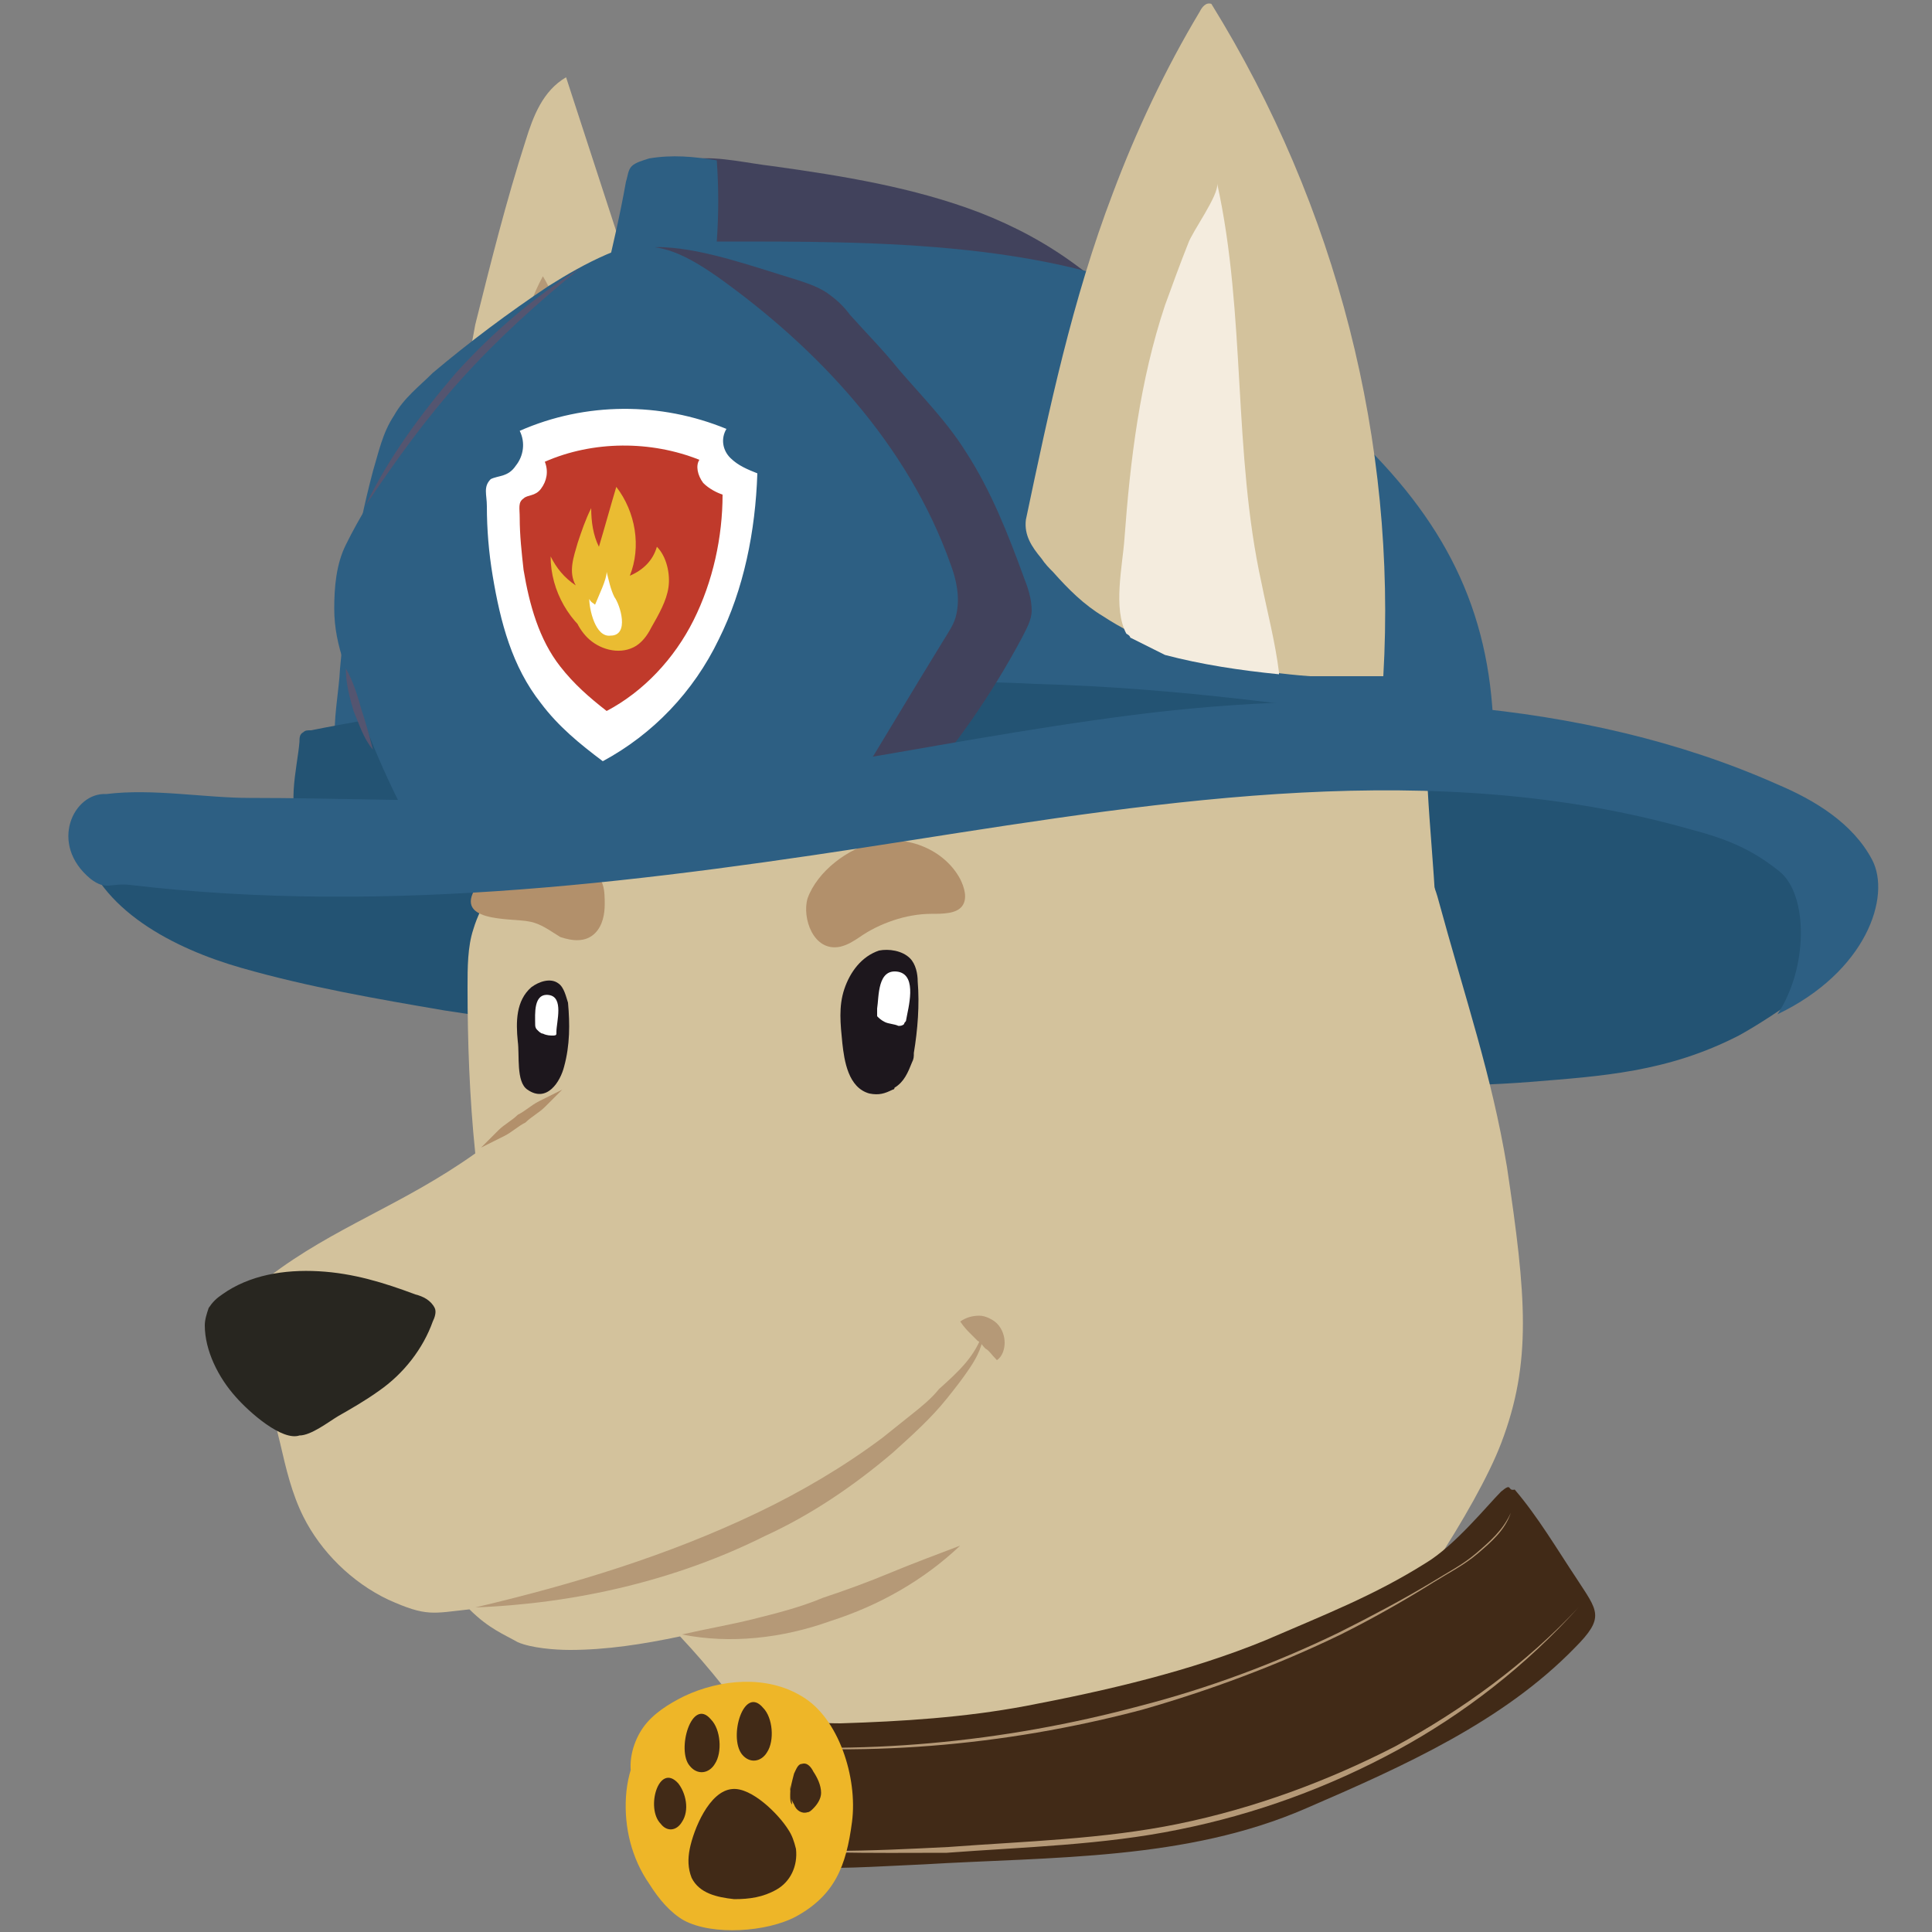 <?xml version="1.0" encoding="utf-8"?>
<!-- Generator: Adobe Illustrator 25.1.0, SVG Export Plug-In . SVG Version: 6.00 Build 0)  -->
<svg version="1.1" xmlns="http://www.w3.org/2000/svg" xmlns:xlink="http://www.w3.org/1999/xlink" x="0px" y="0px"
	 viewBox="0 0 100 100" style="enable-background:new 0 0 100 100;" xml:space="preserve">
<rect x="0" y="0" width="100" height="100" fill="#808080" stroke="none"/>
<g id="print">
	<path fill="none" class="st0" d="M34,3.9C34,3.9,34,3.9,34,3.9C34,3.9,34,3.9,34,3.9z"/>
	<path fill="none" class="st0" d="M56.6,5.3C56.6,5.3,56.6,5.3,56.6,5.3c0.3-0.4,0.6-0.6,1-0.9C57.2,4.6,56.9,4.9,56.6,5.3z"/>
	<path fill="none" class="st0" d="M33.3,4.6c0.1-0.1,0.1-0.2,0.2-0.2c0.1-0.2,0.3-0.3,0.4-0.4C33.6,4.1,33.4,4.3,33.3,4.6z"/>
	<path fill="#EFBBBE" class="st1" d="M59.3,3.5C59.3,3.5,59.3,3.5,59.3,3.5C59.3,3.5,59.3,3.5,59.3,3.5z"/>
	<g>
		<g>
			<g>
				<path fill="#D3C29C" class="st2" d="M27.2,7.3C27.6,6,28.1,4.7,29.3,4c2.9,8.9,5.8,17.8,8.7,26.7c0.9,2.8,1.8,6,0.5,8.6
					c-0.7,1.5-2.1,2.7-3.7,3.4c-1.5,0.7-3.2,1.1-4.9,1.5c-1.4,0.3-2.9,0.5-4.4,0.5c-1.6,0-1.9,0-2.1-1.6c-0.3-2.9-0.5-5.9-0.5-8.8
					c0-5.9,0.6-11.7,1.7-17.5C25.4,13.6,26.2,10.4,27.2,7.3z"/>
				<path fill="#B59977" class="st3" d="M26.5,20.2c0.3-2,0.6-4.1,1.6-5.9c0.8,1.3,1.1,2.9,1.3,4.4c0.9,5.2,2.2,10.3,3.9,15.2c0.3,1,0.7,2,0.3,3
					c-0.3,0.8-1.1,1.4-1.8,1.9c-1.6,1-3.6,2.2-5.5,2.6c-0.1-0.4,0.1-0.9,0.1-1.4c0-0.9-0.3-1.9-0.4-2.8c-0.2-1.9-0.3-3.8-0.3-5.8
					C25.7,27.6,26.1,23.9,26.5,20.2z"/>
			</g>
			<path fill="#235373" class="st4" d="M89,41.4c1.8,0.6,3.6,1.5,4.9,2.9s0.8,3.4,1.2,5.3c0.1,0.6-3.1,2.9-5.1,4c-3.7,1.9-7.1,2.1-10.8,2.4
				c-3.8,0.3-7.6,0.2-11.3,0c-15-0.7-30-1.4-44.9-3.7c-3.5-0.6-7-1.2-10.5-2.2c-3.5-1-7.4-3-8.3-6.5c11.8,0.6,24.2,1.1,35.1-3.5
				c2.5-1.1,4.8-2.4,7.3-3.4c5.9-2.6,12.3-3.7,18.8-4.3c1.7-0.2,3.8-0.1,4.7,1.3c1.1,1.7,1.1,2.1,2.7,3.2c1.6,1,3.3,1.7,5.1,2.2
				C81.6,40,85.4,40.2,89,41.4z"/>
			<path fill="#B59977" class="st3" d="M34.8,15.6c0.4-2.3,0.8-4.6,1.9-6.6c0.9,1.5,1.1,3.3,1.4,5c0.8,5.8,2.1,11.6,3.9,17.2
				c0.3,1.1,0.7,2.3,0.3,3.4c-0.4,0.9-1.2,1.5-2.1,2.1c-1.9,1.1-4.1,2.4-6.3,2.7c-0.1-0.5,0.1-1,0.1-1.6c0-1-0.3-2.1-0.4-3.1
				c-0.2-2.2-0.2-4.3-0.2-6.5C33.7,23.9,34.1,19.7,34.8,15.6z"/>
			<path fill="#D3C29C" class="st2" d="M24.6,59.7c-0.3-2.9-0.4-5.8-0.4-8.6c0-1,0-2.1,0.3-3c0.8-2.7,3.4-4.5,5.9-5.9c5.7-3.2,11.7-6,18.2-6.9
				c3.3-0.4,6.6-0.4,9.9-0.2c3.7,0.2,0.4-3.7,3.6-1.9c3.9,2.3,11,8.8,12.3,13.2c1.5,5.5,2.8,9.2,3.6,14c1,6.7,1.3,10.1-0.3,14.3
				c-1.3,3.4-5.4,9.5-7.6,11.8c-1.6,1.8-2.4,1.7-4.3,3.2c-3.4,2.7-7.7,3.8-12,4.6c-3.6,0.7-7.3,1.2-11,1.5c-2-4-4.5-7.8-7.6-11.1
				c-1.9,0.4-3.8,0.7-5.7,0.7c-0.8,0-2-0.1-2.7-0.4c-0.7-0.4-1.5-0.7-2.5-1.7c-1.9,0.2-2.2,0.4-4.2-0.5c-1.9-0.9-3.5-2.5-4.4-4.3
				c-0.6-1.2-0.9-2.5-1.2-3.8c-0.6-2.4-1.1-4.8-1.5-7.2c-0.1-0.6,0.5-1.1,0.9-1.4C17.3,63.5,20.8,62.4,24.6,59.7z"/>
			<path fill="#B2906B" class="st5" d="M45.3,43.6c1.7-0.4,3.6,0.4,4.4,1.9c0.2,0.4,0.4,1,0.1,1.4c-0.3,0.4-1,0.4-1.6,0.4c-1.3,0-2.7,0.5-3.7,1.2
				c-0.3,0.2-0.6,0.4-1,0.5c-1.4,0.3-2-1.5-1.7-2.5C42.3,45.1,43.9,43.9,45.3,43.6z"/>
			<path fill="#B2906B" class="st5" d="M30.2,45c0.4,0.1,0.9,0.4,1,0.8c0.1,0.3,0.1,0.7,0.1,1c0,0.5-0.1,1.1-0.5,1.5c-0.5,0.5-1.2,0.4-1.8,0.2
				c-0.5-0.3-1-0.7-1.6-0.8c-0.9-0.2-4.2,0.1-2.6-2C26,44.3,29,44.6,30.2,45z"/>
			<path fill="#B59977" class="st3" d="M24.6,83.2c5.1-1.2,10-2.7,14.6-4.9c2.3-1.1,4.5-2.4,6.5-3.9c0.5-0.4,1-0.8,1.5-1.2c0.5-0.4,1-0.8,1.4-1.3
				c1-0.9,1.9-1.7,2.3-3c0,0.7-0.3,1.3-0.7,1.9c-0.4,0.6-0.8,1.1-1.2,1.6c-0.8,1-1.8,1.9-2.8,2.8c-2,1.7-4.2,3.2-6.6,4.3
				C35,81.8,29.8,83,24.6,83.2z"/>
			<path fill="#B59977" class="st3" d="M35.3,84.6c1.3-0.3,2.5-0.5,3.7-0.8c1.2-0.3,2.4-0.6,3.6-1.1c1.2-0.4,2.3-0.8,3.5-1.3
				c1.2-0.5,2.3-0.9,3.6-1.4c-1.9,1.8-4.2,3.1-6.7,3.9C40.5,84.8,37.8,85.1,35.3,84.6z"/>
			<path fill="#B59977" class="st3" d="M49.7,68.4c0.3-0.2,0.6-0.3,1-0.3c0.3,0,0.7,0.2,0.9,0.4c0.3,0.3,0.4,0.7,0.4,1c0,0.3-0.1,0.7-0.4,0.9
				c-0.3-0.3-0.4-0.5-0.6-0.6c-0.2-0.2-0.2-0.3-0.4-0.4c-0.1-0.1-0.2-0.2-0.4-0.4C50.1,68.9,49.9,68.7,49.7,68.4z"/>
			<path fill="#B2906B" class="st5" d="M24.9,59.4c0.3-0.3,0.6-0.6,0.9-0.9c0.3-0.3,0.7-0.5,1-0.8c0.4-0.2,0.7-0.5,1.1-0.7c0.4-0.2,0.8-0.4,1.2-0.6
				c-0.3,0.3-0.6,0.6-0.9,0.9c-0.3,0.3-0.7,0.5-1,0.8c-0.4,0.2-0.7,0.5-1.1,0.7C25.7,59,25.3,59.2,24.9,59.4z"/>
			<path fill="#282620" class="st6" d="M12.2,72.3c-0.9-1-1.6-2.4-1.6-3.7c0-0.3,0.1-0.6,0.2-0.9c0.2-0.3,0.4-0.5,0.7-0.7c1.4-1,3.2-1.3,5-1.2
				s3.4,0.6,5,1.2c0.4,0.1,0.8,0.3,1,0.7c0.1,0.2,0,0.5-0.1,0.7c-0.5,1.4-1.5,2.7-2.8,3.6c-0.7,0.5-1.4,0.9-2.1,1.3
				c-0.5,0.3-1.4,1-2,1C14.6,74.6,12.9,73.1,12.2,72.3z"/>
			<g>
				<path fill="#1D171D" class="st7" d="M47.5,50.8c0-0.4-0.1-0.9-0.4-1.2c-0.4-0.4-1.1-0.5-1.6-0.4c-0.9,0.3-1.5,1.1-1.8,2
					c-0.3,0.9-0.2,1.8-0.1,2.8c0.1,0.9,0.3,2.3,1.4,2.6c0.5,0.1,0.8,0,1.2-0.2c0,0,0.1,0,0.1-0.1c0.5-0.3,0.7-0.8,0.9-1.3
					c0.1-0.2,0.1-0.3,0.1-0.5C47.5,53.3,47.6,52,47.5,50.8z"/>
				<path fill="#FFFFFF" class="st8" d="M45.4,52.2c0,0.1,0,0.3,0,0.4c0.1,0.1,0.2,0.2,0.4,0.3c0.2,0.1,0.5,0.1,0.7,0.2c0.1,0,0.2,0,0.3-0.1
					c0-0.1,0.1-0.1,0.1-0.2c0.1-0.6,0.6-2.3-0.4-2.5C45.4,50.1,45.5,51.6,45.4,52.2z"/>
			</g>
			<g>
				<path fill="#1D171D" class="st7" d="M26.8,53.9c-0.1-1-0.1-2.1,0.7-2.8c0.4-0.3,1-0.5,1.4-0.2c0.3,0.2,0.4,0.7,0.5,1c0.1,1.1,0.1,2.2-0.2,3.3
					c-0.2,0.8-0.9,1.9-1.9,1.2C26.7,56,26.9,54.6,26.8,53.9z"/>
				<path fill="#FFFFFF" class="st8" d="M27.7,53c0,0.1,0,0.2,0.1,0.3c0.1,0.1,0.2,0.2,0.3,0.2c0.2,0.1,0.4,0.1,0.5,0.1c0.1,0,0.2,0,0.2-0.1
					c0,0,0-0.1,0-0.1c0-0.5,0.4-1.8-0.4-1.9C27.6,51.4,27.7,52.5,27.7,53z"/>
			</g>
			<path fill="#D3C29C" class="st2" d="M74.3,46.8c-0.1-2-0.3-4-0.4-5.9c0-0.1,0-0.3-0.1-0.3c0,0-0.1,0-0.2-0.1c-1-0.2-2.1-0.2-3.1,0
				c-0.3,0.1-0.7,0.2-0.8,0.5c0.2,0.4,0.2,0.9,0,1.3c0.2-0.1,0.3,0.1,0.3,0.3c0,0.3,0.2,0.7,0.5,0.7c-0.1,0.2,0,0.4,0.2,0.5
				c0.7,0.6,1.3,1,2.1,1.5c0.8,0.5,1.6,1.1,1.8,1.9C74.4,47,74.4,47.1,74.3,46.8z"/>
			<g>
				<path fill="#2D5F83" class="st9" d="M19.3,24.4c0.3-1,0.5-2,1.1-2.9c0.5-0.9,1.3-1.5,2-2.2c1.9-1.6,3.9-3.1,6-4.5c1.9-1.2,4-2.3,6.2-2.5
					c0.6,0,1.3,0,1.8,0.5c0.4,0.4,0.5,1,0.5,1.6c0.1,3.1-1.7,5.8-3.5,8.3c-2.1,2.7-4.3,5.3-6.7,7.6c-0.9,0.9-1.9,1.9-2.1,3.1
					c-0.1,0.6,0,1.1,0,1.7c-0.1,2.7-2.3,5.1-4.8,5.4c-3.5,0.3-2.3-3.6-2.2-5.9C17.9,31.2,18.4,27.8,19.3,24.4z"/>
				<path fill="#235373" class="st4" d="M15.5,38.4c0-0.2,0-0.4,0.2-0.5c0.1-0.1,0.2-0.1,0.4-0.1c2-0.4,3.9-0.7,5.9-1.1c0.9,1.4,1.6,2.8,2.3,4.3
					c0.1,0.3,0.3,0.8,0.1,1.1c-0.1,0.1-0.2,0.2-0.3,0.3c-0.7,0.5-1.4,1.1-2.3,1.4c-1.4,0.5-4.8,0.5-6-0.7
					C14.7,42.2,15.4,39.7,15.5,38.4z"/>
				<g>
					<g>
						<path fill="#41425C" class="st10" d="M50.7,11c1.8,0.7,3.5,1.6,5.1,2.8c2.5,1.8,4.8,4.2,5.9,7.1c1.1,3,0.9,6.6-1,9.1
							c-1.7,2.2-4.4,3.3-7.1,3.7c-6,0.9-12.4-1.1-16.5-5.6c-4.1-4.5-5.8-11.5-3.9-17.5c1.1-3.4,4.2-2.3,6.8-2
							C43.6,9.1,47.3,9.7,50.7,11z"/>
						<path fill="#2D5F83" class="st9" d="M31.3,14.5c0.4-1.7,0.8-3.4,1.1-5.1c0.1-0.3,0.1-0.6,0.3-0.8c0.2-0.2,0.6-0.3,0.9-0.4
							c1.2-0.2,2.3-0.1,3.5,0.1c0.1,1.4,0.1,2.8,0,4.2c8.2,0,18-0.1,25.2,3.9c1.6,0.9,3.1,1.9,4.6,3c1.8,1.3,2.7,2.5,4.3,4.2
							c4.4,4.6,6.3,9.4,6.1,15.9c-11.7,0-22.9,1.1-34.3,1.6c-4,0.2-8.3-0.5-11.4-3.1c-3.3-2.9-4.3-7.9-3.7-12.4s2.7-8.6,4.4-12.8"/>
					</g>
					<path fill="#235373" class="st4" d="M64.4,36.2c4.4,0.5,9,1.1,12.9,3.3c0,0.5,0.1,0.1,0.1,0.7c-10.9-0.9-21.9-0.9-32.7,0.6
						c0.1-0.9-0.1-1.7-0.3-2.6c-0.1-0.9-0.2-1.8,0.3-2.5c0.8-1.4,2.3-0.6,3.4-0.5c1.8,0.1,3.7,0.1,5.5,0.2
						C57.3,35.5,60.9,35.8,64.4,36.2z"/>
					<g>
						<path fill="#41425C" class="st10" d="M41.3,14.5c0.6,0.2,1.2,0.4,1.7,0.8c0.4,0.3,0.7,0.6,1,1c0.8,0.9,1.7,1.8,2.5,2.8
							c1.2,1.4,2.5,2.7,3.5,4.3c1.3,2,2.2,4.3,3,6.5c0.2,0.5,0.4,1.1,0.4,1.7c0,0.5-0.3,1-0.5,1.4c-1.6,3-3.5,5.7-5.7,8.2
							c-0.3,0.4-0.7,0.7-1.1,0.9c-0.4,0.1-0.7,0.1-1.1,0.1c-3.5-0.4-6.7-2.9-7.9-6.4c-1.2-3.3-0.7-7.2-2.7-10
							c-0.6-0.8-1.3-1.5-1.8-2.3c-0.6-1.1-0.8-2.5-0.5-3.7c0.3-1,0.8-1.8,0.9-2.8c0.2-1.7-1.2-4.4,1.4-4.2
							C36.5,12.9,39,13.8,41.3,14.5z"/>
						<path fill="#2D5F83" class="st9" d="M21,42.2c-1.3-2.5-2.4-5.2-3.2-7.9c-0.3-0.9-0.5-1.8-0.5-2.8c0-1.1,0.1-2.3,0.6-3.3
							c2.8-5.7,9.4-12.9,14.6-15.2c1.5-0.7,3.3,0.4,4.6,1.3C42.3,18,47,23,49.2,29.2c0.3,0.8,0.5,1.7,0.3,2.6
							c-0.1,0.5-0.4,0.9-0.7,1.4c-1.6,2.6-3.2,5.3-4.8,7.9c-0.1,0.2-0.3,0.5-0.5,0.6c-0.2,0.1-0.5,0.1-0.7,0.2
							C35.4,42.2,28.3,41.9,21,42.2z"/>
					</g>
					<g>
						<path fill="#FFFFFF" class="st8" d="M26.7,24.1c0.4-0.5,0.5-1.2,0.2-1.8c3.4-1.5,7.3-1.5,10.7-0.1c-0.3,0.5-0.2,1.1,0.2,1.5
							c0.4,0.4,0.9,0.6,1.4,0.8c-0.1,3-0.7,6-2,8.6c-1.3,2.7-3.4,4.9-6,6.3c-1.2-0.9-2.3-1.8-3.2-3c-1.5-1.9-2.1-4.2-2.5-6.6
							c-0.2-1.2-0.3-2.4-0.3-3.6c0-0.6-0.2-1,0.2-1.4C25.8,24.6,26.3,24.7,26.7,24.1z"/>
						<path fill="#C03A2B" class="st11" d="M28,25.3c0.3-0.4,0.4-0.9,0.2-1.4c2.5-1.1,5.5-1.1,8-0.1c-0.2,0.3-0.1,0.8,0.2,1.2
							c0.3,0.3,0.7,0.5,1,0.6c0,2.2-0.5,4.5-1.5,6.5c-1,2-2.6,3.7-4.5,4.7c-0.9-0.7-1.7-1.4-2.4-2.3c-1.1-1.4-1.6-3.2-1.9-5
							c-0.1-0.9-0.2-1.8-0.2-2.7c0-0.5-0.1-0.8,0.2-1C27.3,25.6,27.7,25.7,28,25.3z"/>
					</g>
				</g>
				<path fill="#2D5F83" class="st9" d="M4.7,45.5c0.8,0.6,1,0.2,2,0.3c13.5,1.6,27-0.2,40.4-2.3s27.2-4.3,40.3-0.6c1.9,0.5,3.2,1,4.7,2.2
					s1.5,5-0.1,7.4c4.6-2.2,5.9-6.1,4.9-8c-1-1.9-3-3.1-4.9-3.9c-10.1-4.5-22.3-5-33.3-3.6c-11,1.4-21.3,4.1-32.3,4.4
					c-4.7,0.1-8.9-0.1-13.5-0.1c-2.3,0-5-0.5-7.4-0.2C3.8,41,2.5,43.7,4.7,45.5z"/>
				<path fill="#545570" class="st12" d="M18.9,26.2c1.2-2.5,2.9-4.8,4.7-6.9c1.9-2.1,4-3.9,6.4-5.4c-2.2,1.8-4.2,3.6-6.1,5.7
					C22.1,21.6,20.5,23.8,18.9,26.2z"/>
				<path fill="#545570" class="st12" d="M19.3,38.8c-0.5-0.6-0.7-1.3-1-2c-0.2-0.7-0.4-1.4-0.4-2.2c0.4,0.7,0.6,1.4,0.8,2.1
					C18.9,37.3,19.1,38,19.3,38.8z"/>
			</g>
			<path fill="none" class="st0" d="M30.2,33.2c0,0.1,0.1,0.1,0.1,0.2c-0.7-0.8-1.2-1.8-1.5-2.9"/>
			<path fill="none" class="st0" d="M28.7,29.2c0.9,0.1,1.8,0.2,2.7,0.4"/>
			<g>
				<path fill="#EABC32" class="st13" d="M31,33.2c-1.5-0.9-2.5-2.6-2.5-4.4c0.3,0.6,0.7,1.1,1.3,1.5c-0.4-0.7-0.1-1.5,0.1-2.2
					c0.2-0.6,0.4-1.2,0.7-1.8c0,0.7,0.1,1.4,0.4,2c0.3-1,0.6-2.1,0.9-3.1c1,1.3,1.3,3.1,0.7,4.6c0.7-0.3,1.2-0.8,1.4-1.5
					c0.5,0.5,0.7,1.4,0.6,2.1c-0.1,0.7-0.5,1.4-0.9,2.1c-0.2,0.4-0.5,0.8-0.9,1C32,33.9,31,33.6,30.4,33s-0.8-1.4-1.1-2.2"/>
				<path fill="#FFFFFF" class="st8" d="M31.4,29.6c0.1,0.4,0.2,0.9,0.4,1.3c0.3,0.4,0.8,2-0.2,2c-0.8,0.1-1.1-1.4-1.1-1.9c0.1,0.2,0.2,0.2,0.3,0.3
					C31,30.8,31.4,30,31.4,29.6z"/>
			</g>
			<g>
				<path fill="#D3C29C" class="st2" d="M53.9,28.9c0.2,0.3,0.4,0.5,0.6,0.7c0.8,0.9,1.6,1.7,2.6,2.3c0.9,0.6,2,1.1,2.9,1.7c1,0.6,2.6,0.7,3.7,0.9
					c1.4,0.2,2.7,0.4,4.1,0.5c1.3,0,2.5,0,3.8,0c0.7-12.1-2.4-24.3-8.9-34.8c-0.3-0.1-0.5,0.2-0.6,0.4c-1.8,3-3.3,6.2-4.5,9.4
					c-2.1,5.5-3.3,11.2-4.5,16.9C53,27.7,53.4,28.3,53.9,28.9z"/>
				<path fill="#F4ECDE" class="st14" d="M58.5,33c0.6,0.3,1.2,0.6,1.8,0.9c1.9,0.5,3.9,0.8,5.9,1c0-0.1,0-0.1,0-0.1c-0.2-1.6-0.6-3.1-0.9-4.6
					c-1.5-6.8-0.8-13.9-2.3-20.7c0.1,0.6-1.3,2.5-1.5,3.1c-0.4,1-0.8,2.1-1.2,3.2c-1.3,3.9-1.8,8-2.1,12.1c-0.1,1.4-0.6,3.6,0.1,4.9
					C58.3,32.8,58.5,32.9,58.5,33z"/>
			</g>
			<g>
				<g>
					<path fill="#412A17" class="st15" d="M38.1,96.5c-0.5-0.1-0.8-0.4-0.9-0.3c-1.3-0.7-1-3.7-1.2-4.9c-0.1-0.9-0.3-1.6,0.9-1.9
						c1.9-0.6,4.6-0.2,6.6-0.2c3.2-0.1,6.4-0.3,9.6-0.9c4.2-0.8,8.5-1.8,12.4-3.4c3-1.3,5.6-2.3,8.3-4c1.5-0.9,3.2-3,3.9-3.7
						c0.6-0.5,0.3,0,0.7-0.1c1.2,1.4,2.2,3.1,3.2,4.6c1.1,1.7,1.5,2-0.1,3.6c-3.7,3.8-8.8,6.1-13.9,8.3c-6.2,2.7-13.1,2.5-19.8,2.9
						c-2.4,0.1-4.8,0.3-7.2,0.1C39.4,96.5,39.1,96.6,38.1,96.5z"/>
					<path fill="#B59977" class="st3" d="M37.2,90.2c7.3,0.7,14.7,0,21.8-1.9c3.5-0.9,7-2.2,10.3-3.8c1.6-0.8,3.3-1.7,4.8-2.6
						c0.8-0.5,1.6-0.9,2.3-1.5c0.7-0.6,1.4-1.2,1.8-2.1c-0.3,0.9-1,1.5-1.7,2.1c-0.7,0.6-1.5,1-2.3,1.5c-1.6,1-3.2,1.9-4.8,2.7
						c-3.3,1.6-6.8,2.9-10.3,3.9C51.9,90.4,44.5,91,37.2,90.2z"/>
					<path fill="#B59977" class="st3" d="M37.1,95.4c4,0.6,8,0.4,12,0.2c4-0.3,8-0.4,11.9-1.2c3.9-0.8,7.7-2.2,11.2-4c3.5-1.9,6.8-4.3,9.5-7.2
						c-2.7,3-5.9,5.5-9.4,7.4c-3.5,1.9-7.3,3.3-11.3,4.1c-3.9,0.8-8,0.9-12,1.2C45.1,95.9,41.1,96,37.1,95.4z"/>
				</g>
				<g>
					<g>
						<g>
							<g>
								<path fill="#EEB628" class="st16" d="M37.1,88c-1-0.1-1.9,0.3-2.7,0.9c-1.2,1-1.9,2.5-2,4.1s0.3,3.2,1.2,4.5c0.5,0.8,1.1,1.5,1.8,1.9
									c1.5,0.8,4.3,0.6,5.8-0.2c2-1.1,2.6-2.6,2.9-4.9c0.3-2.3-0.7-5.4-2.6-6.5c-1.8-1.1-4.2-0.9-6.1,0c-0.8,0.4-1.6,0.9-2.1,1.6
									c-0.5,0.7-0.8,1.7-0.6,2.6"/>
							</g>
						</g>
					</g>
					<g>
						<path fill="#412A17" class="st15" d="M35.7,95.7c-0.1,0.5-0.1,1,0.1,1.5c0.4,0.8,1.3,1,2.2,1.1c0.8,0,1.5-0.1,2.2-0.5c0.7-0.4,1.1-1.2,1-2.1
							c-0.1-0.4-0.2-0.7-0.4-1c-0.5-0.8-1.9-2.2-2.9-2.1C36.7,92.7,35.9,94.7,35.7,95.7z"/>
						<path fill="#412A17" class="st15" d="M39.5,88.4c0.5,0.5,0.6,1.7,0.2,2.3c-0.3,0.5-0.9,0.6-1.3,0.1C37.7,89.9,38.5,87.2,39.5,88.4z"/>
						<path fill="#412A17" class="st15" d="M36.8,89c0.5,0.5,0.6,1.7,0.2,2.3c-0.3,0.5-0.9,0.6-1.3,0.1C35,90.6,35.8,87.8,36.8,89z"/>
						<path fill="#412A17" class="st15" d="M35.1,92.3c0.4,0.5,0.6,1.4,0.2,2c-0.3,0.5-0.8,0.5-1.1,0.1C33.4,93.6,34.1,91.2,35.1,92.3z"/>
						<path fill="#412A17" class="st15" d="M41,93.4c-0.1-0.1-0.1-0.3-0.1-0.5c0-0.4,0.1-0.7,0.2-1.1c0.1-0.2,0.2-0.5,0.4-0.5
							c0.3-0.1,0.5,0.2,0.6,0.4c0.2,0.3,0.4,0.7,0.4,1.1c0,0.3-0.2,0.6-0.4,0.8c-0.1,0.1-0.2,0.2-0.3,0.2c-0.3,0.1-0.6-0.1-0.7-0.4
							c-0.2-0.3-0.2-0.7-0.2-1"/>
					</g>
				</g>
			</g>
		</g>
	</g>
</g>
<g id="vernish" display="none" class="st17">
	<g display="inline" class="st18">
		<path fill="#A191B2" class="st19" d="M97,44.4c-1-1.9-3-3.1-4.9-3.9c-4.6-2-9.6-3.2-14.8-3.8c-0.4-5.1-2.3-9.1-6-13c0,0,0,0,0,0
			c-1.1-8.2-4-16.2-8.5-23.3c-0.3-0.1-0.5,0.2-0.6,0.4c-1.8,3-3.3,6.2-4.5,9.4c-0.5,1.3-0.9,2.6-1.4,4c0,0-0.1,0-0.1,0
			c-0.1-0.1-0.2-0.2-0.3-0.2c-1.6-1.1-3.3-2-5.1-2.8C47.3,9.7,43.6,9.1,40,8.7c-1-0.1-2.2-0.4-3.2-0.4c-1-0.1-2.1-0.1-3.1,0
			c-0.3,0-0.7,0.1-0.9,0.4c-0.2,0.2-0.3,0.5-0.3,0.8c-0.2,0.9-0.4,1.8-0.6,2.6c-0.9-2.7-1.7-5.3-2.6-8c-1.1,0.7-1.7,2-2.1,3.2
			c-1,3.2-1.9,6.4-2.5,9.6c0,0.2-0.1,0.4-0.1,0.6c-0.8,0.6-1.5,1.2-2.2,1.8c-0.7,0.6-1.5,1.3-2,2.2c-0.5,0.9-0.8,1.9-1.1,2.9
			c-0.2,0.6-0.3,1.2-0.4,1.8c-0.4,0.6-0.7,1.3-1,1.9c-0.5,1-0.7,2.2-0.6,3.3c0,0.9,0.2,1.7,0.5,2.5c0,0.2-0.1,0.5-0.1,0.7
			c-0.1,0.8-0.3,1.9-0.3,2.9c-0.4,0.1-0.8,0.2-1.2,0.2c-0.1,0-0.3,0.1-0.4,0.1c-0.1,0.1-0.2,0.3-0.2,0.5c-0.1,0.7-0.3,1.7-0.4,2.7
			c-0.8,0-1.5,0-2.3,0c-2.3,0-5-0.5-7.4-0.2c-1.7,0.2-3,2.8-0.8,4.6c0.3,0.2,0.5,0.3,0.7,0.3c1.6,2.1,4.5,3.4,7.2,4.2
			c3.4,1,6.9,1.7,10.5,2.2c0.4,0.1,0.8,0.1,1.3,0.2c0,2.4,0.1,4.8,0.3,7.2c-3.8,2.7-7.3,3.9-10.6,6.2c-0.1,0-0.1,0.1-0.2,0.1
			c-0.8,0.2-1.6,0.5-2.2,0.9c-0.3,0.2-0.6,0.4-0.7,0.7c-0.1,0.3-0.2,0.6-0.2,0.9c0,1.4,0.6,2.7,1.6,3.7c0.5,0.5,1.4,1.4,2.3,1.8
			c0,0.1,0.1,0.2,0.1,0.4c0.3,1.3,0.6,2.6,1.2,3.8c0.9,1.9,2.5,3.5,4.4,4.3c1.9,0.9,2.3,0.7,4.2,0.5c1,0.9,1.8,1.3,2.5,1.7
			s1.9,0.4,2.7,0.4c1.9,0,3.9-0.2,5.7-0.7c0.7,0.8,1.4,1.6,2.1,2.5c-0.7,0.1-1.3,0.3-2,0.7c-0.8,0.4-1.6,0.9-2.1,1.6
			c-0.5,0.6-0.7,1.4-0.7,2.2c-0.1,0.5-0.2,0.9-0.3,1.4c-0.1,1.6,0.3,3.2,1.2,4.5c0.5,0.8,1.1,1.5,1.8,1.9c1.5,0.8,4.3,0.6,5.8-0.2
			c1.2-0.7,1.9-1.5,2.3-2.5c1.4,0,2.7-0.1,4.1-0.2c6.7-0.4,13.6-0.2,19.8-2.9c5.1-2.2,10.2-4.5,13.9-8.3c1.6-1.6,1.2-2,0.1-3.6
			c-1-1.5-2-3.2-3.2-4.6c-0.4,0-0.1-0.5-0.7,0.1c-0.4,0.4-1,1.1-1.8,1.9l-0.5,0.1c1-1.7,1.9-3.3,2.4-4.6C79.3,70.4,79,67,78,60.3
			c-0.2-1.5-0.5-2.8-0.8-4.1c0.7,0,1.4-0.1,2-0.1c3.7-0.3,7.1-0.5,10.8-2.4c0.6-0.3,1.3-0.7,2-1.2c0,0,0,0,0,0
			C96.6,50.2,97.9,46.3,97,44.4z"/>
	</g>
</g>
</svg>
